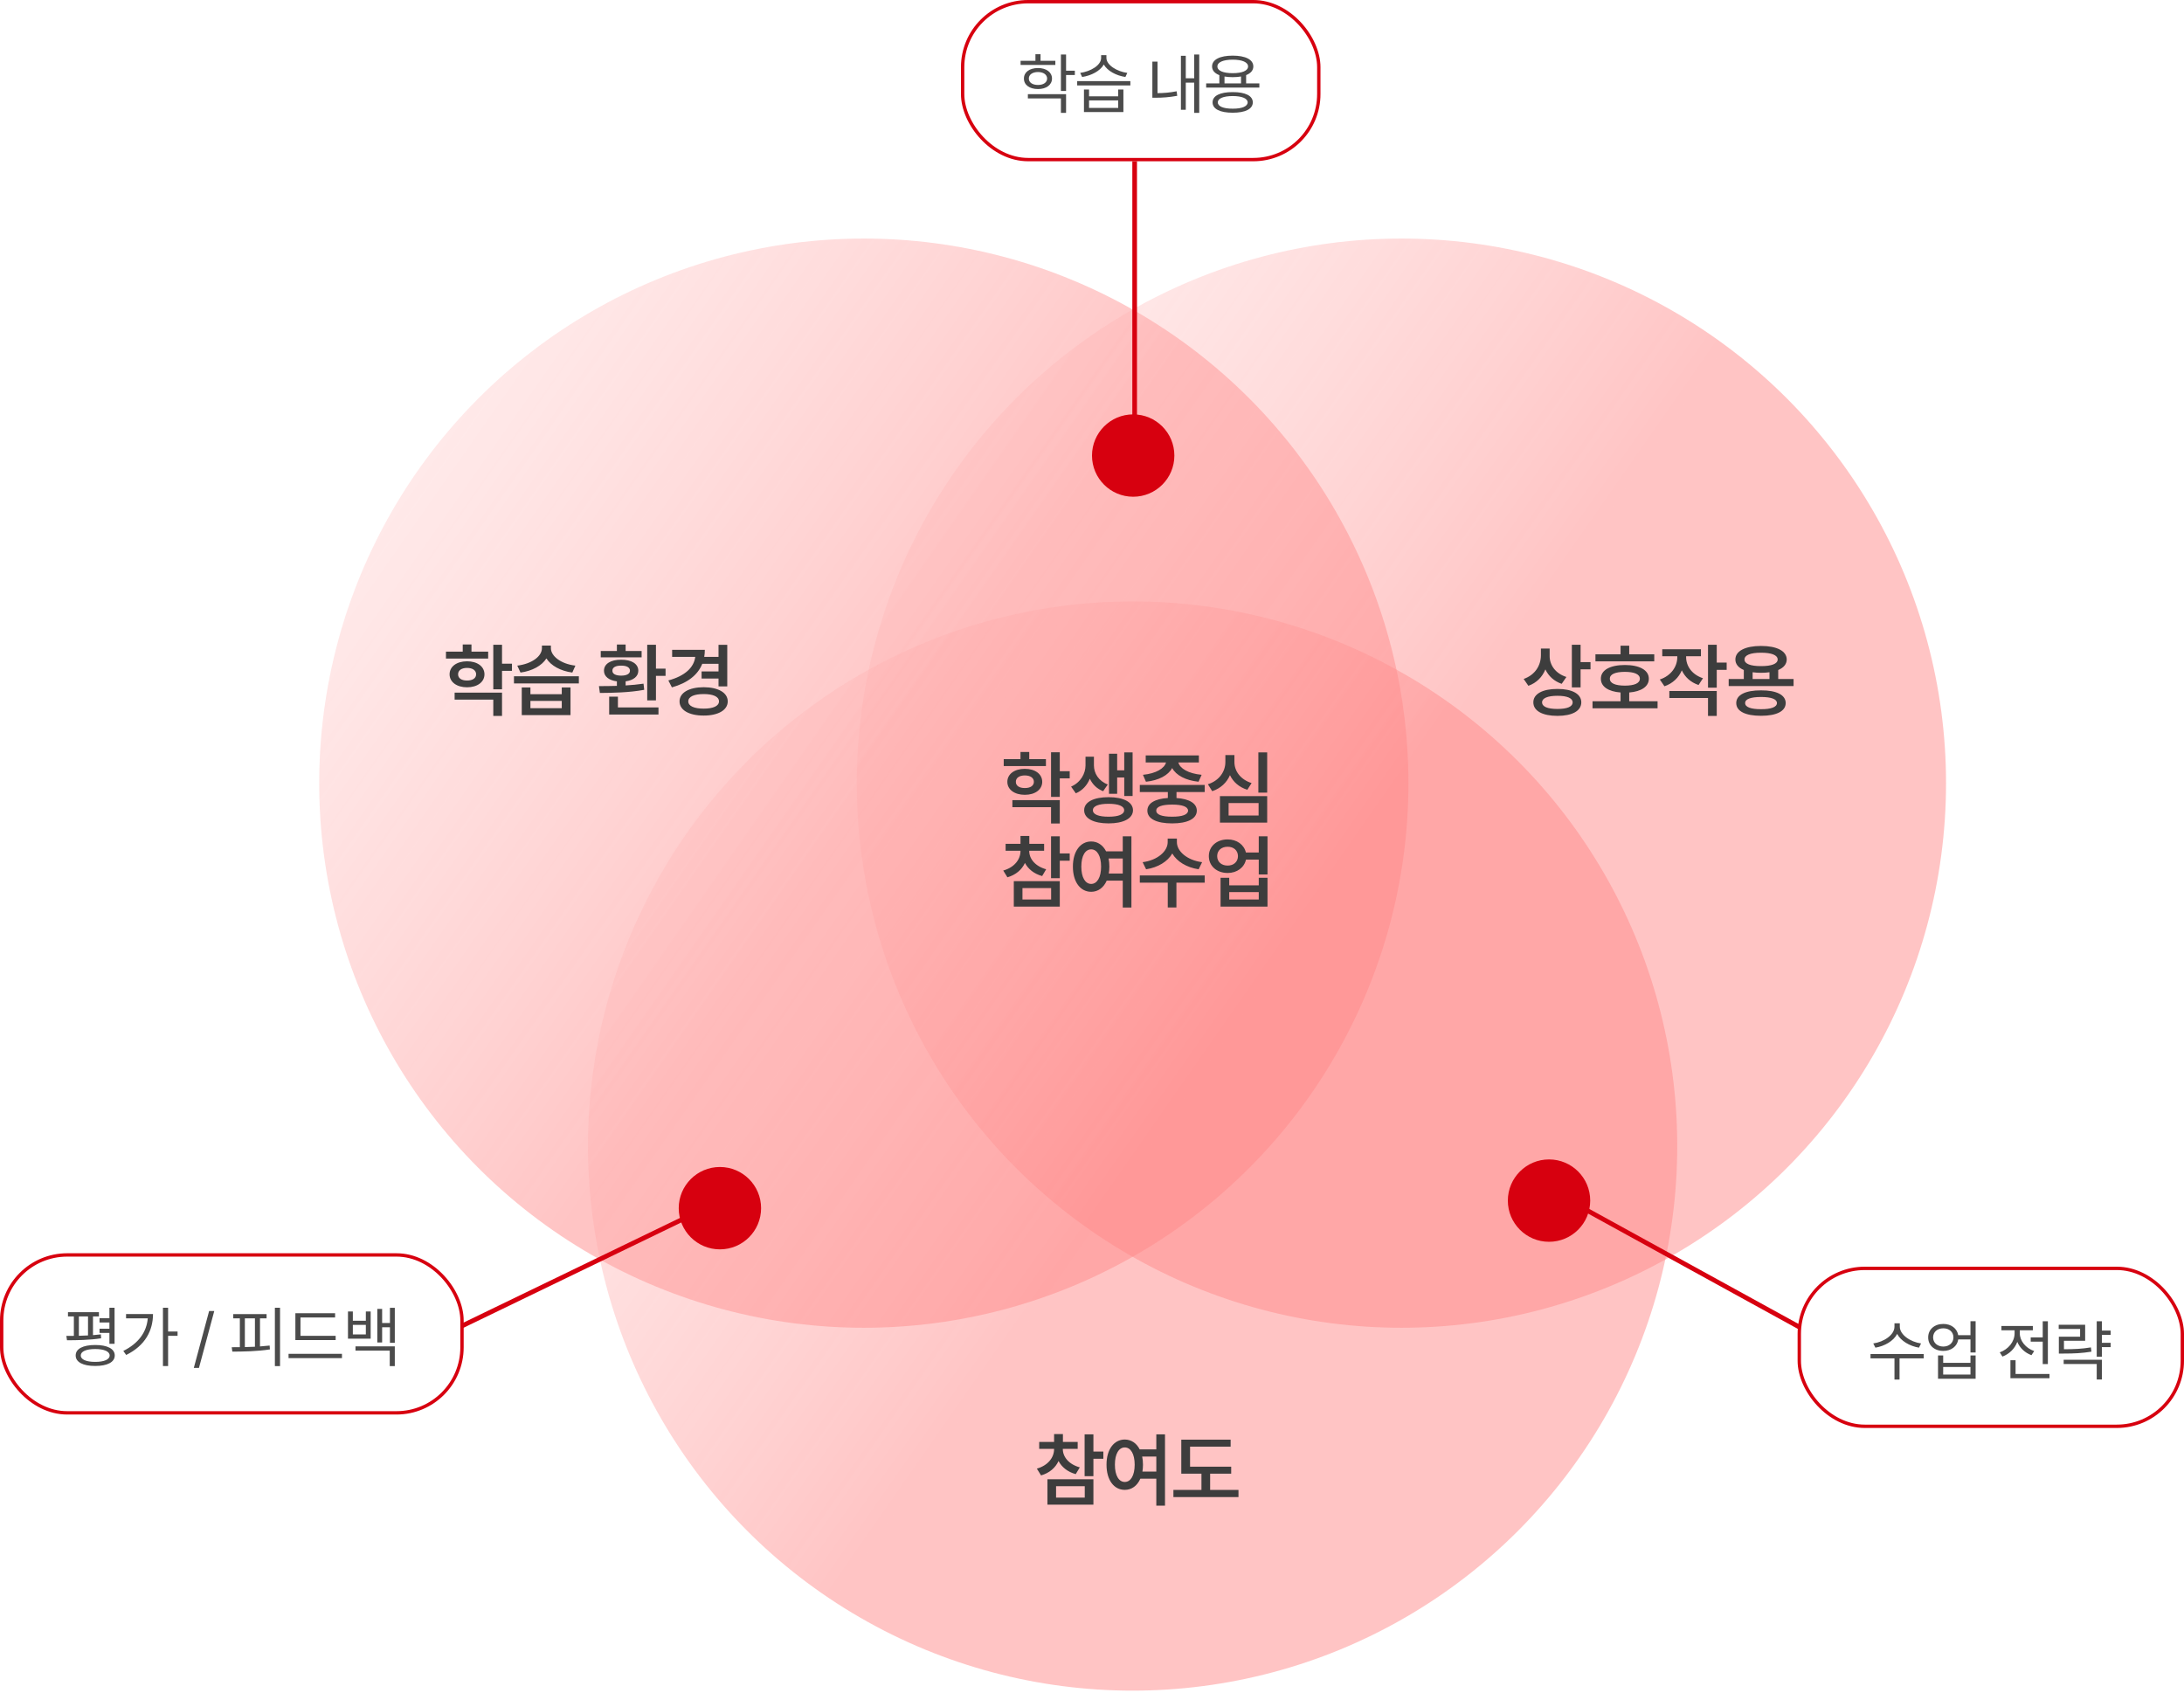<svg width="650" height="504" viewBox="0 0 650 504" fill="none" xmlns="http://www.w3.org/2000/svg">
<circle cx="257.089" cy="233.089" r="162.089" fill="url(#paint0_linear_2591_2164)" fill-opacity="0.5"/>
<circle cx="417.089" cy="233.089" r="162.089" fill="url(#paint1_linear_2591_2164)" fill-opacity="0.5"/>
<circle cx="337.089" cy="341.089" r="162.089" fill="url(#paint2_linear_2591_2164)" fill-opacity="0.5"/>
<g filter="url(#filter0_d_2591_2164)">
<circle cx="337.258" cy="135.586" r="12.258" fill="#D7000F"/>
<circle cx="461.02" cy="357.332" r="12.258" fill="#D7000F"/>
<circle cx="214.258" cy="359.586" r="12.258" fill="#D7000F"/>
</g>
<path d="M217.179 356.09L136.84 394.946" stroke="#D7000F" stroke-width="1.388"/>
<path d="M549.352 402.571L461 354" stroke="#D7000F" stroke-width="1.388"/>
<line x1="337.694" y1="48" x2="337.694" y2="125.25" stroke="#D7000F" stroke-width="1.388"/>
<rect x="286.5" y="0.5" width="106" height="47" rx="19.5" fill="white" stroke="#D7000F"/>
<rect x="0.5" y="373.5" width="137" height="47" rx="19.5" fill="white" stroke="#D7000F"/>
<rect x="535.5" y="377.5" width="114" height="47" rx="19.5" fill="white" stroke="#D7000F"/>
<path d="M309.685 18.091V16.144H308.166V18.091H303.746V19.334H314.091V18.091H309.685ZM317.282 21.047V16.227H315.749V27.069H317.282V22.331H319.892V21.047H317.282ZM313.097 23.381C313.083 21.475 311.412 20.26 308.925 20.246C306.412 20.26 304.727 21.475 304.74 23.381C304.727 25.273 306.412 26.503 308.925 26.503C311.412 26.503 313.083 25.273 313.097 23.381ZM306.204 23.381C306.191 22.207 307.282 21.448 308.925 21.434C310.541 21.448 311.633 22.207 311.646 23.381C311.633 24.541 310.541 25.287 308.925 25.287C307.282 25.287 306.191 24.541 306.204 23.381ZM315.749 29.293V33.588H317.282V28.036H305.914V29.293H315.749ZM328.511 19.203C329.609 21.137 332.254 22.511 334.94 22.912L335.507 21.696C332.454 21.296 329.291 19.376 329.291 17.235V16.42H327.717V17.235C327.717 19.445 324.581 21.268 321.487 21.696L322.067 22.912C324.747 22.511 327.406 21.157 328.511 19.203ZM320.59 25.425H336.418V24.141H320.59V25.425ZM324.125 28.671V26.641H322.606V33.354H334.346V26.641H332.8V28.671H324.125ZM324.125 32.111V29.887H332.8V32.111H324.125ZM355.423 23.298H352.909V16.613H351.459V32.677H352.909V24.597H355.423V33.588H356.915V16.227H355.423V23.298ZM344.498 18.34H342.964V29.086H344.056C345.962 29.086 347.951 28.961 350.368 28.519L350.188 27.166C348.068 27.587 346.21 27.711 344.498 27.718V18.34ZM370.872 22.352C372.239 21.82 373.013 20.936 373.013 19.776C373.013 17.732 370.665 16.558 366.88 16.558C363.082 16.558 360.734 17.732 360.734 19.776C360.734 20.943 361.514 21.827 362.902 22.366V24.818H358.979V26.075H374.808V24.818H370.872V22.352ZM362.322 19.776C362.308 18.519 364.048 17.76 366.88 17.76C369.698 17.76 371.452 18.519 371.452 19.776C371.452 21.047 369.698 21.779 366.88 21.779C364.048 21.779 362.308 21.047 362.322 19.776ZM364.435 22.773C365.16 22.905 365.982 22.967 366.88 22.967C367.792 22.967 368.62 22.898 369.352 22.767V24.818H364.435V22.773ZM366.88 27.414C363.123 27.401 360.885 28.492 360.885 30.467C360.885 32.456 363.123 33.547 366.88 33.547C370.609 33.547 372.847 32.456 372.861 30.467C372.847 28.492 370.609 27.401 366.88 27.414ZM366.88 32.345C364.104 32.359 362.432 31.655 362.446 30.467C362.432 29.293 364.104 28.602 366.88 28.588C369.642 28.602 371.314 29.293 371.327 30.467C371.314 31.655 369.642 32.359 366.88 32.345Z" fill="#4B4B4B"/>
<path d="M34.097 399.945V389.227H32.563V392.348H29.622V393.605H32.563V395.456H29.622V396.713H32.563V399.945H34.097ZM30.022 397.141C29.269 397.238 28.482 397.307 27.674 397.369V391.809H29.442V390.539H20.229V391.809H21.983V397.583C21.189 397.597 20.436 397.597 19.746 397.597L19.939 398.895C22.757 398.895 26.707 398.84 30.091 398.315L30.022 397.141ZM26.196 391.809V397.459C25.285 397.507 24.366 397.541 23.475 397.562V391.809H26.196ZM28.337 400.304C24.704 400.304 22.508 401.436 22.522 403.425C22.508 405.401 24.704 406.547 28.337 406.547C31.97 406.547 34.152 405.401 34.152 403.425C34.152 401.436 31.97 400.304 28.337 400.304ZM28.337 405.331C25.657 405.331 24.028 404.627 24.041 403.425C24.028 402.224 25.657 401.506 28.337 401.506C31.003 401.506 32.633 402.224 32.633 403.425C32.633 404.627 31.003 405.331 28.337 405.331ZM50.029 396.285V389.227H48.496V406.575H50.029V397.583H52.846V396.285H50.029ZM37.515 391.091V392.376H43.979C43.634 396.499 41.189 399.841 36.7 402.072L37.556 403.273C43.219 400.483 45.526 396.008 45.54 391.091H37.515ZM62.238 390.193L57.68 407.127H59.213L63.771 390.193H62.238ZM81.811 406.588H83.344V389.227H81.811V406.588ZM77.377 392.376H79.339V391.105H69.422V392.376H71.383V400.953C70.534 400.967 69.719 400.967 68.966 400.967L69.145 402.279C72.364 402.265 76.549 402.21 80.333 401.616L80.25 400.47C79.325 400.58 78.358 400.663 77.377 400.732V392.376ZM75.872 392.376V400.822C74.864 400.87 73.855 400.905 72.875 400.925V392.376H75.872ZM89.428 397.569V392.113H99.732V390.843H87.909V398.84H99.898V397.569H89.428ZM85.879 404.213H101.776V402.928H85.879V404.213ZM116.051 393.757H113.731V389.572H112.294V399.544H113.731V395.028H116.051V399.655H117.501V389.24H116.051V393.757ZM108.883 390.331V393.094H105.015V390.331H103.565V398.425H110.319V390.331H108.883ZM105.015 397.155V394.309H108.883V397.155H105.015ZM115.996 401.975V406.588H117.501V400.704H105.802V401.975H115.996Z" fill="#4B4B4B"/>
<path d="M564.633 397.011C565.744 399.145 568.417 400.644 571.124 401.099L571.746 399.843C568.61 399.401 565.42 397.287 565.42 394.843V393.848H563.831V394.843C563.831 397.329 560.655 399.401 557.519 399.843L558.155 401.099C560.855 400.644 563.528 399.159 564.633 397.011ZM556.704 403.006V404.29H563.831V410.588H565.337V404.29H572.533V403.006H556.704ZM586.449 397.384H582.802C582.471 395.381 580.703 394.028 578.369 394.041C575.73 394.028 573.852 395.685 573.866 398.047C573.852 400.423 575.73 402.066 578.369 402.066C580.724 402.066 582.505 400.699 582.809 398.655H586.449V402.536H587.982V393.227H586.449V397.384ZM578.369 400.768C576.587 400.768 575.33 399.622 575.33 398.047C575.33 396.445 576.587 395.326 578.369 395.34C580.123 395.326 581.38 396.445 581.38 398.047C581.38 399.622 580.123 400.768 578.369 400.768ZM578.327 405.616V403.42H576.794V410.354H587.982V403.42H586.449V405.616H578.327ZM578.327 409.097V406.845H586.449V409.097H578.327ZM604.376 399.304H607.953V405.975H609.487V393.24H607.953V398.047H604.376V399.304ZM600.384 399.38C601.137 401.175 602.65 402.633 604.611 403.337L605.412 402.108C602.871 401.238 601.13 399.055 601.13 396.818V395.92H605.011V394.649H595.661V395.92H599.583V396.818C599.583 399.304 597.732 401.597 595.163 402.494L595.964 403.751C598.029 402.978 599.632 401.383 600.384 399.38ZM599.873 404.829H598.34V410.202H609.97V408.931H599.873V404.829ZM628.167 396.017H625.557V393.24H624.024V403.793H625.557V400.934H628.167V399.649H625.557V397.287H628.167V396.017ZM622.297 401.017C619.583 401.465 617.352 401.562 614.272 401.569V399.055H620.584V394.276H612.711V395.533H619.079V397.84H612.753V402.854H614.106C617.339 402.854 619.659 402.743 622.449 402.287L622.297 401.017ZM624.024 405.961V410.575H625.557V404.704H614.189V405.961H624.024Z" fill="#4B4B4B"/>
<g filter="url(#filter1_d_2591_2164)">
<path d="M145.289 193.938H140.32V191.805H137.719V193.938H132.727V196H145.289V193.938ZM133.805 200.688C133.805 203.008 135.949 204.555 139.008 204.555C142.066 204.555 144.176 203.008 144.188 200.688C144.176 198.367 142.066 196.82 139.008 196.82C135.949 196.82 133.805 198.367 133.805 200.688ZM135.305 208.234H146.812V213.086H149.414V206.148H135.305V208.234ZM136.336 200.688C136.324 199.492 137.402 198.789 139.008 198.789C140.613 198.789 141.703 199.492 141.703 200.688C141.703 201.883 140.613 202.551 139.008 202.539C137.402 202.551 136.324 201.883 136.336 200.688ZM146.812 205.164H149.414V199.656H152.367V197.523H149.414V191.898H146.812V205.164ZM157.864 204.602H155.286V212.828H169.793V204.602H167.192V206.617H157.864V204.602ZM152.965 203.406H172.278V201.273H152.965V203.406ZM153.95 198.109L154.911 200.172C158.438 199.691 161.25 198.121 162.622 195.965C163.981 198.109 166.782 199.691 170.333 200.172L171.247 198.109C166.864 197.594 163.958 195.215 163.958 192.93V192.133H161.286V192.93C161.274 195.285 158.379 197.559 153.95 198.109ZM157.864 210.766V208.609H167.192V210.766H157.864ZM195.224 191.898H192.623V208.445H195.224V201.156H198.083V199H195.224V191.898ZM178.255 204.203L178.537 206.242C182.193 206.207 187.244 206.148 191.732 205.305L191.521 203.477C189.822 203.734 188.005 203.898 186.201 204.004V202.785C188.521 202.469 189.974 201.32 189.974 199.633C189.974 197.559 187.947 196.328 184.865 196.352C181.794 196.328 179.744 197.559 179.755 199.633C179.744 201.332 181.244 202.492 183.599 202.785V204.133C181.677 204.191 179.837 204.203 178.255 204.203ZM178.794 195.648H190.958V193.75H186.201V191.828H183.599V193.75H178.794V195.648ZM181.302 212.664H195.974V210.555H183.904V207.344H181.302V212.664ZM182.263 199.633C182.24 198.637 183.224 198.098 184.865 198.109C186.505 198.098 187.49 198.637 187.49 199.633C187.49 200.547 186.505 201.086 184.865 201.086C183.224 201.086 182.24 200.547 182.263 199.633ZM216.447 191.922H213.846V195.508H209.592C209.709 194.84 209.768 194.137 209.768 193.398H200.041V195.508H206.92C206.521 198.66 203.873 201.18 198.916 202.516L199.971 204.578C204.576 203.289 207.67 200.934 209.006 197.57H213.846V199.844H208.807V201.953H213.846V204.297H216.447V191.922ZM202.244 208.75C202.244 211.352 205.092 212.98 209.439 212.969C213.728 212.98 216.588 211.352 216.588 208.75C216.588 206.148 213.728 204.543 209.439 204.531C205.092 204.543 202.244 206.148 202.244 208.75ZM204.846 208.75C204.846 207.332 206.592 206.57 209.439 206.57C212.24 206.57 213.975 207.332 213.986 208.75C213.975 210.145 212.24 210.906 209.439 210.906C206.592 210.906 204.846 210.145 204.846 208.75Z" fill="#3D3D3D"/>
</g>
<g filter="url(#filter2_d_2591_2164)">
<path d="M311.289 225.938H306.32V223.805H303.719V225.938H298.727V228H311.289V225.938ZM299.805 232.688C299.805 235.008 301.949 236.555 305.008 236.555C308.066 236.555 310.176 235.008 310.188 232.688C310.176 230.367 308.066 228.82 305.008 228.82C301.949 228.82 299.805 230.367 299.805 232.688ZM301.305 240.234H312.812V245.086H315.414V238.148H301.305V240.234ZM302.336 232.688C302.324 231.492 303.402 230.789 305.008 230.789C306.613 230.789 307.703 231.492 307.703 232.688C307.703 233.883 306.613 234.551 305.008 234.539C303.402 234.551 302.324 233.883 302.336 232.688ZM312.812 237.164H315.414V231.656H318.367V229.523H315.414V223.898H312.812V237.164ZM325.575 227.836V225.211H323.067V227.836C323.055 230.18 321.696 232.828 318.778 234.117L320.184 236.109C322.2 235.266 323.583 233.648 324.356 231.762C325.118 233.402 326.43 234.762 328.317 235.477L329.7 233.484C326.922 232.43 325.586 230.121 325.575 227.836ZM322.668 241.148C322.657 243.598 325.469 245.062 329.934 245.062C334.364 245.062 337.188 243.598 337.2 241.148C337.188 238.711 334.364 237.258 329.934 237.258C325.469 237.258 322.657 238.711 322.668 241.148ZM325.27 241.148C325.258 239.906 326.993 239.227 329.934 239.227C332.829 239.227 334.563 239.906 334.575 241.148C334.563 242.402 332.829 243.082 329.934 243.07C326.993 243.082 325.258 242.402 325.27 241.148ZM330.051 236.25H332.489V231.398H334.598V236.906H337.083V223.922H334.598V229.266H332.489V224.32H330.051V236.25ZM358.54 233.625H339.228V235.734H347.571V237.504C343.728 237.75 341.478 239.074 341.478 241.266C341.478 243.703 344.231 245.062 348.86 245.062C353.419 245.062 356.185 243.703 356.196 241.266C356.185 239.074 353.935 237.762 350.149 237.516V235.734H358.54V233.625ZM340.165 230.602L341.056 232.664C344.899 232.266 347.712 230.73 348.86 228.586C350.009 230.73 352.856 232.266 356.712 232.664L357.626 230.602C353.642 230.238 351.122 228.668 350.7 226.922H356.806V224.836H340.985V226.922H347.032C346.599 228.656 344.056 230.238 340.165 230.602ZM344.126 241.266C344.114 240.094 345.778 239.473 348.86 239.461C351.895 239.473 353.571 240.094 353.595 241.266C353.571 242.438 351.895 243.082 348.86 243.07C345.778 243.082 344.114 242.438 344.126 241.266ZM377.138 223.922H374.513V235.898H377.138V223.922ZM359.49 233.414L360.779 235.477C363.322 234.633 365.115 232.887 366.064 230.707C367.025 232.734 368.783 234.293 371.232 235.055L372.498 233.062C369.181 232.008 367.376 229.488 367.388 226.781V224.719H364.693V226.781C364.705 229.57 362.923 232.324 359.49 233.414ZM363.076 244.828H377.138V236.953H363.076V244.828ZM365.654 242.719V239.016H374.583V242.719H365.654ZM306.32 253.258V253.211H310.75V251.148H306.344V248.805H303.719V251.148H299.289V253.211H303.719V253.258C303.719 255.789 301.926 258.156 298.586 259.094L299.828 261.109C302.348 260.383 304.117 258.836 305.043 256.832C306.004 258.648 307.727 260.066 310.164 260.734L311.359 258.719C308.031 257.793 306.309 255.566 306.32 253.258ZM301.727 269.828H315.414V262.258H301.727V269.828ZM304.305 267.719V264.32H312.836V267.719H304.305ZM312.812 261.367H315.414V256.164H318.367V254.008H315.414V248.898H312.812V261.367ZM324.754 250.445C321.567 250.445 319.305 253.352 319.317 257.922C319.305 262.527 321.567 265.422 324.754 265.422C326.793 265.422 328.458 264.203 329.383 262.094H334.153V270.109H336.731V248.898H334.153V253.375H329.196C328.247 251.512 326.665 250.445 324.754 250.445ZM321.825 257.922C321.813 254.688 323.008 252.789 324.754 252.789C326.512 252.789 327.696 254.688 327.708 257.922C327.696 261.18 326.512 263.066 324.754 263.078C323.008 263.066 321.813 261.18 321.825 257.922ZM329.934 255.508H334.153V259.984H329.993C330.11 259.34 330.168 258.648 330.168 257.922C330.168 257.055 330.086 256.246 329.934 255.508ZM350.267 250.656V249.578H347.524V250.656C347.524 253.34 344.548 256.023 340.071 256.609L341.103 258.719C344.665 258.18 347.513 256.41 348.895 254.02C350.278 256.41 353.138 258.18 356.735 258.719L357.767 256.609C353.243 256.023 350.255 253.316 350.267 250.656ZM339.228 262.703H347.548V270.086H350.126V262.703H358.54V260.547H339.228V262.703ZM365.373 249.836C362.126 249.824 359.771 251.91 359.771 254.805C359.771 257.734 362.126 259.82 365.373 259.82C368.138 259.82 370.318 258.215 370.822 255.836H374.63V260.266H377.232V248.898H374.63V253.727H370.798C370.271 251.406 368.115 249.824 365.373 249.836ZM362.255 254.805C362.255 253.105 363.544 252.004 365.373 252.016C367.154 252.004 368.431 253.105 368.443 254.805C368.431 256.504 367.154 257.629 365.373 257.617C363.544 257.629 362.255 256.504 362.255 254.805ZM363.263 269.828H377.232V261.25H374.63V263.5H365.841V261.25H363.263V269.828ZM365.841 267.719V265.516H374.63V267.719H365.841Z" fill="#3D3D3D"/>
</g>
<path d="M461.203 195.273V193.023H458.602V195.039C458.59 198.062 456.879 200.887 453.469 202.07L454.875 204.109C457.312 203.254 459.023 201.484 459.938 199.234C460.863 201.203 462.504 202.75 464.789 203.523L466.195 201.484C462.926 200.453 461.203 197.934 461.203 195.273ZM456.352 209.031C456.352 211.598 459.105 213.062 463.523 213.062C467.906 213.062 470.613 211.598 470.625 209.031C470.613 206.523 467.906 205.035 463.523 205.047C459.105 205.035 456.352 206.523 456.352 209.031ZM458.953 209.031C458.953 207.789 460.617 207.086 463.523 207.086C466.418 207.086 468.047 207.789 468.047 209.031C468.047 210.344 466.418 211 463.523 211C460.617 211 458.953 210.344 458.953 209.031ZM467.812 204.578H470.414V199.211H473.367V197.055H470.414V191.898H467.812V204.578ZM492.34 194.734H484.887V192.18H482.309V194.734H474.833V196.844H492.34V194.734ZM473.965 210.812H493.325V208.703H484.887V206.102C488.497 205.809 490.735 204.332 490.723 202C490.735 199.445 487.958 197.922 483.598 197.922C479.18 197.922 476.438 199.445 476.45 202C476.438 204.344 478.653 205.82 482.309 206.102V208.703H473.965V210.812ZM479.122 202C479.11 200.664 480.715 199.973 483.598 199.961C486.422 199.973 488.051 200.664 488.051 202C488.051 203.359 486.422 204.051 483.598 204.062C480.715 204.051 479.11 203.359 479.122 202ZM501.821 195.578V195.32H506.228V193.234H494.72V195.32H499.196V195.578C499.196 198.355 497.403 201.098 493.993 202.234L495.376 204.25C497.849 203.406 499.606 201.684 500.544 199.516C501.47 201.496 503.145 203.078 505.524 203.875L506.837 201.859C503.497 200.758 501.821 198.191 501.821 195.578ZM496.829 207.742H508.337V213.086H510.938V205.656H496.829V207.742ZM508.337 204.672H510.938V199.375H513.892V197.195H510.938V191.898H508.337V204.672ZM533.802 202.094H529.232V199.41C530.837 198.742 531.751 197.676 531.763 196.281C531.751 193.738 528.787 192.25 524.123 192.25C519.447 192.25 516.482 193.738 516.482 196.281C516.482 197.664 517.384 198.73 518.99 199.41V202.094H514.49V204.18H533.802V202.094ZM516.74 209.242C516.74 211.703 519.494 213.039 524.123 213.039C528.681 213.039 531.447 211.703 531.458 209.242C531.447 206.805 528.681 205.445 524.123 205.469C519.494 205.445 516.74 206.805 516.74 209.242ZM519.201 196.281C519.177 194.98 520.994 194.254 524.123 194.266C527.24 194.254 529.068 194.98 529.068 196.281C529.068 197.57 527.24 198.262 524.123 198.25C520.994 198.262 519.177 197.57 519.201 196.281ZM519.388 209.242C519.376 208.059 521.04 207.449 524.123 207.438C527.158 207.449 528.833 208.059 528.857 209.242C528.833 210.438 527.158 211.082 524.123 211.07C521.04 211.082 519.376 210.438 519.388 209.242ZM521.615 202.094V200.078C522.376 200.184 523.22 200.242 524.123 200.242C525.025 200.242 525.869 200.184 526.63 200.078V202.094H521.615Z" fill="#3D3D3D"/>
<path d="M315.044 434.837C315.997 436.652 317.729 438.069 320.157 438.74L321.367 436.727C318.028 435.798 316.312 433.561 316.312 431.257V431.224H320.738V429.152H316.345V426.815H313.718V429.152H309.285V431.224H313.718V431.257C313.718 433.785 311.928 436.155 308.588 437.099L309.84 439.122C312.351 438.392 314.116 436.843 315.044 434.837ZM325.42 432.011V426.906H322.801V439.354H325.42V434.157H328.378V432.011H325.42ZM325.42 447.823V440.265H311.738V447.823H325.42ZM322.843 442.329V445.718H314.307V442.329H322.843ZM344.141 431.381H339.201C338.257 429.517 336.666 428.448 334.751 428.439C331.569 428.448 329.306 431.348 329.323 435.923C329.306 440.53 331.569 443.431 334.751 443.423C336.798 443.431 338.472 442.204 339.392 440.091H344.141V448.122H346.726V426.906H344.141V431.381ZM334.751 441.069C333.011 441.069 331.809 439.18 331.817 435.923C331.809 432.691 333.011 430.793 334.751 430.793C336.508 430.793 337.693 432.691 337.701 435.923C337.693 439.18 336.508 441.069 334.751 441.069ZM340.005 437.986C340.113 437.348 340.171 436.652 340.171 435.923C340.171 435.052 340.088 434.24 339.931 433.503H344.141V437.986H340.005ZM360.16 438.599H366.425V436.528H354.185V430.561H366.259V428.472H351.574V438.599H357.574V443.439H349.229V445.577H368.596V443.439H360.16V438.599Z" fill="#3D3D3D"/>
<defs>
<filter id="filter0_d_2591_2164" x="181.184" y="102.512" width="312.909" height="290.148" filterUnits="userSpaceOnUse" color-interpolation-filters="sRGB">
<feFlood flood-opacity="0" result="BackgroundImageFix"/>
<feColorMatrix in="SourceAlpha" type="matrix" values="0 0 0 0 0 0 0 0 0 0 0 0 0 0 0 0 0 0 127 0" result="hardAlpha"/>
<feOffset/>
<feGaussianBlur stdDeviation="10.408"/>
<feComposite in2="hardAlpha" operator="out"/>
<feColorMatrix type="matrix" values="0 0 0 0 0.362 0 0 0 0 0.138 0 0 0 0 0.138 0 0 0 0.25 0"/>
<feBlend mode="normal" in2="BackgroundImageFix" result="effect1_dropShadow_2591_2164"/>
<feBlend mode="normal" in="SourceGraphic" in2="effect1_dropShadow_2591_2164" result="shape"/>
</filter>
<filter id="filter1_d_2591_2164" x="122.727" y="181.805" width="103.859" height="41.281" filterUnits="userSpaceOnUse" color-interpolation-filters="sRGB">
<feFlood flood-opacity="0" result="BackgroundImageFix"/>
<feColorMatrix in="SourceAlpha" type="matrix" values="0 0 0 0 0 0 0 0 0 0 0 0 0 0 0 0 0 0 127 0" result="hardAlpha"/>
<feOffset/>
<feGaussianBlur stdDeviation="5"/>
<feComposite in2="hardAlpha" operator="out"/>
<feColorMatrix type="matrix" values="0 0 0 0 1 0 0 0 0 1 0 0 0 0 1 0 0 0 1 0"/>
<feBlend mode="normal" in2="BackgroundImageFix" result="effect1_dropShadow_2591_2164"/>
<feBlend mode="normal" in="SourceGraphic" in2="effect1_dropShadow_2591_2164" result="shape"/>
</filter>
<filter id="filter2_d_2591_2164" x="288.586" y="213.805" width="98.644" height="66.305" filterUnits="userSpaceOnUse" color-interpolation-filters="sRGB">
<feFlood flood-opacity="0" result="BackgroundImageFix"/>
<feColorMatrix in="SourceAlpha" type="matrix" values="0 0 0 0 0 0 0 0 0 0 0 0 0 0 0 0 0 0 127 0" result="hardAlpha"/>
<feOffset/>
<feGaussianBlur stdDeviation="5"/>
<feComposite in2="hardAlpha" operator="out"/>
<feColorMatrix type="matrix" values="0 0 0 0 1 0 0 0 0 1 0 0 0 0 1 0 0 0 1 0"/>
<feBlend mode="normal" in2="BackgroundImageFix" result="effect1_dropShadow_2591_2164"/>
<feBlend mode="normal" in="SourceGraphic" in2="effect1_dropShadow_2591_2164" result="shape"/>
</filter>
<linearGradient id="paint0_linear_2591_2164" x1="241" y1="264" x2="-77" y2="42" gradientUnits="userSpaceOnUse">
<stop stop-color="#FF8989"/>
<stop offset="1" stop-color="#FFE8E8" stop-opacity="0"/>
</linearGradient>
<linearGradient id="paint1_linear_2591_2164" x1="401" y1="264" x2="83" y2="42" gradientUnits="userSpaceOnUse">
<stop stop-color="#FF8989"/>
<stop offset="1" stop-color="#FFE8E8" stop-opacity="0"/>
</linearGradient>
<linearGradient id="paint2_linear_2591_2164" x1="321" y1="372" x2="3" y2="150" gradientUnits="userSpaceOnUse">
<stop stop-color="#FF8989"/>
<stop offset="1" stop-color="#FFE8E8" stop-opacity="0"/>
</linearGradient>
</defs>
</svg>
